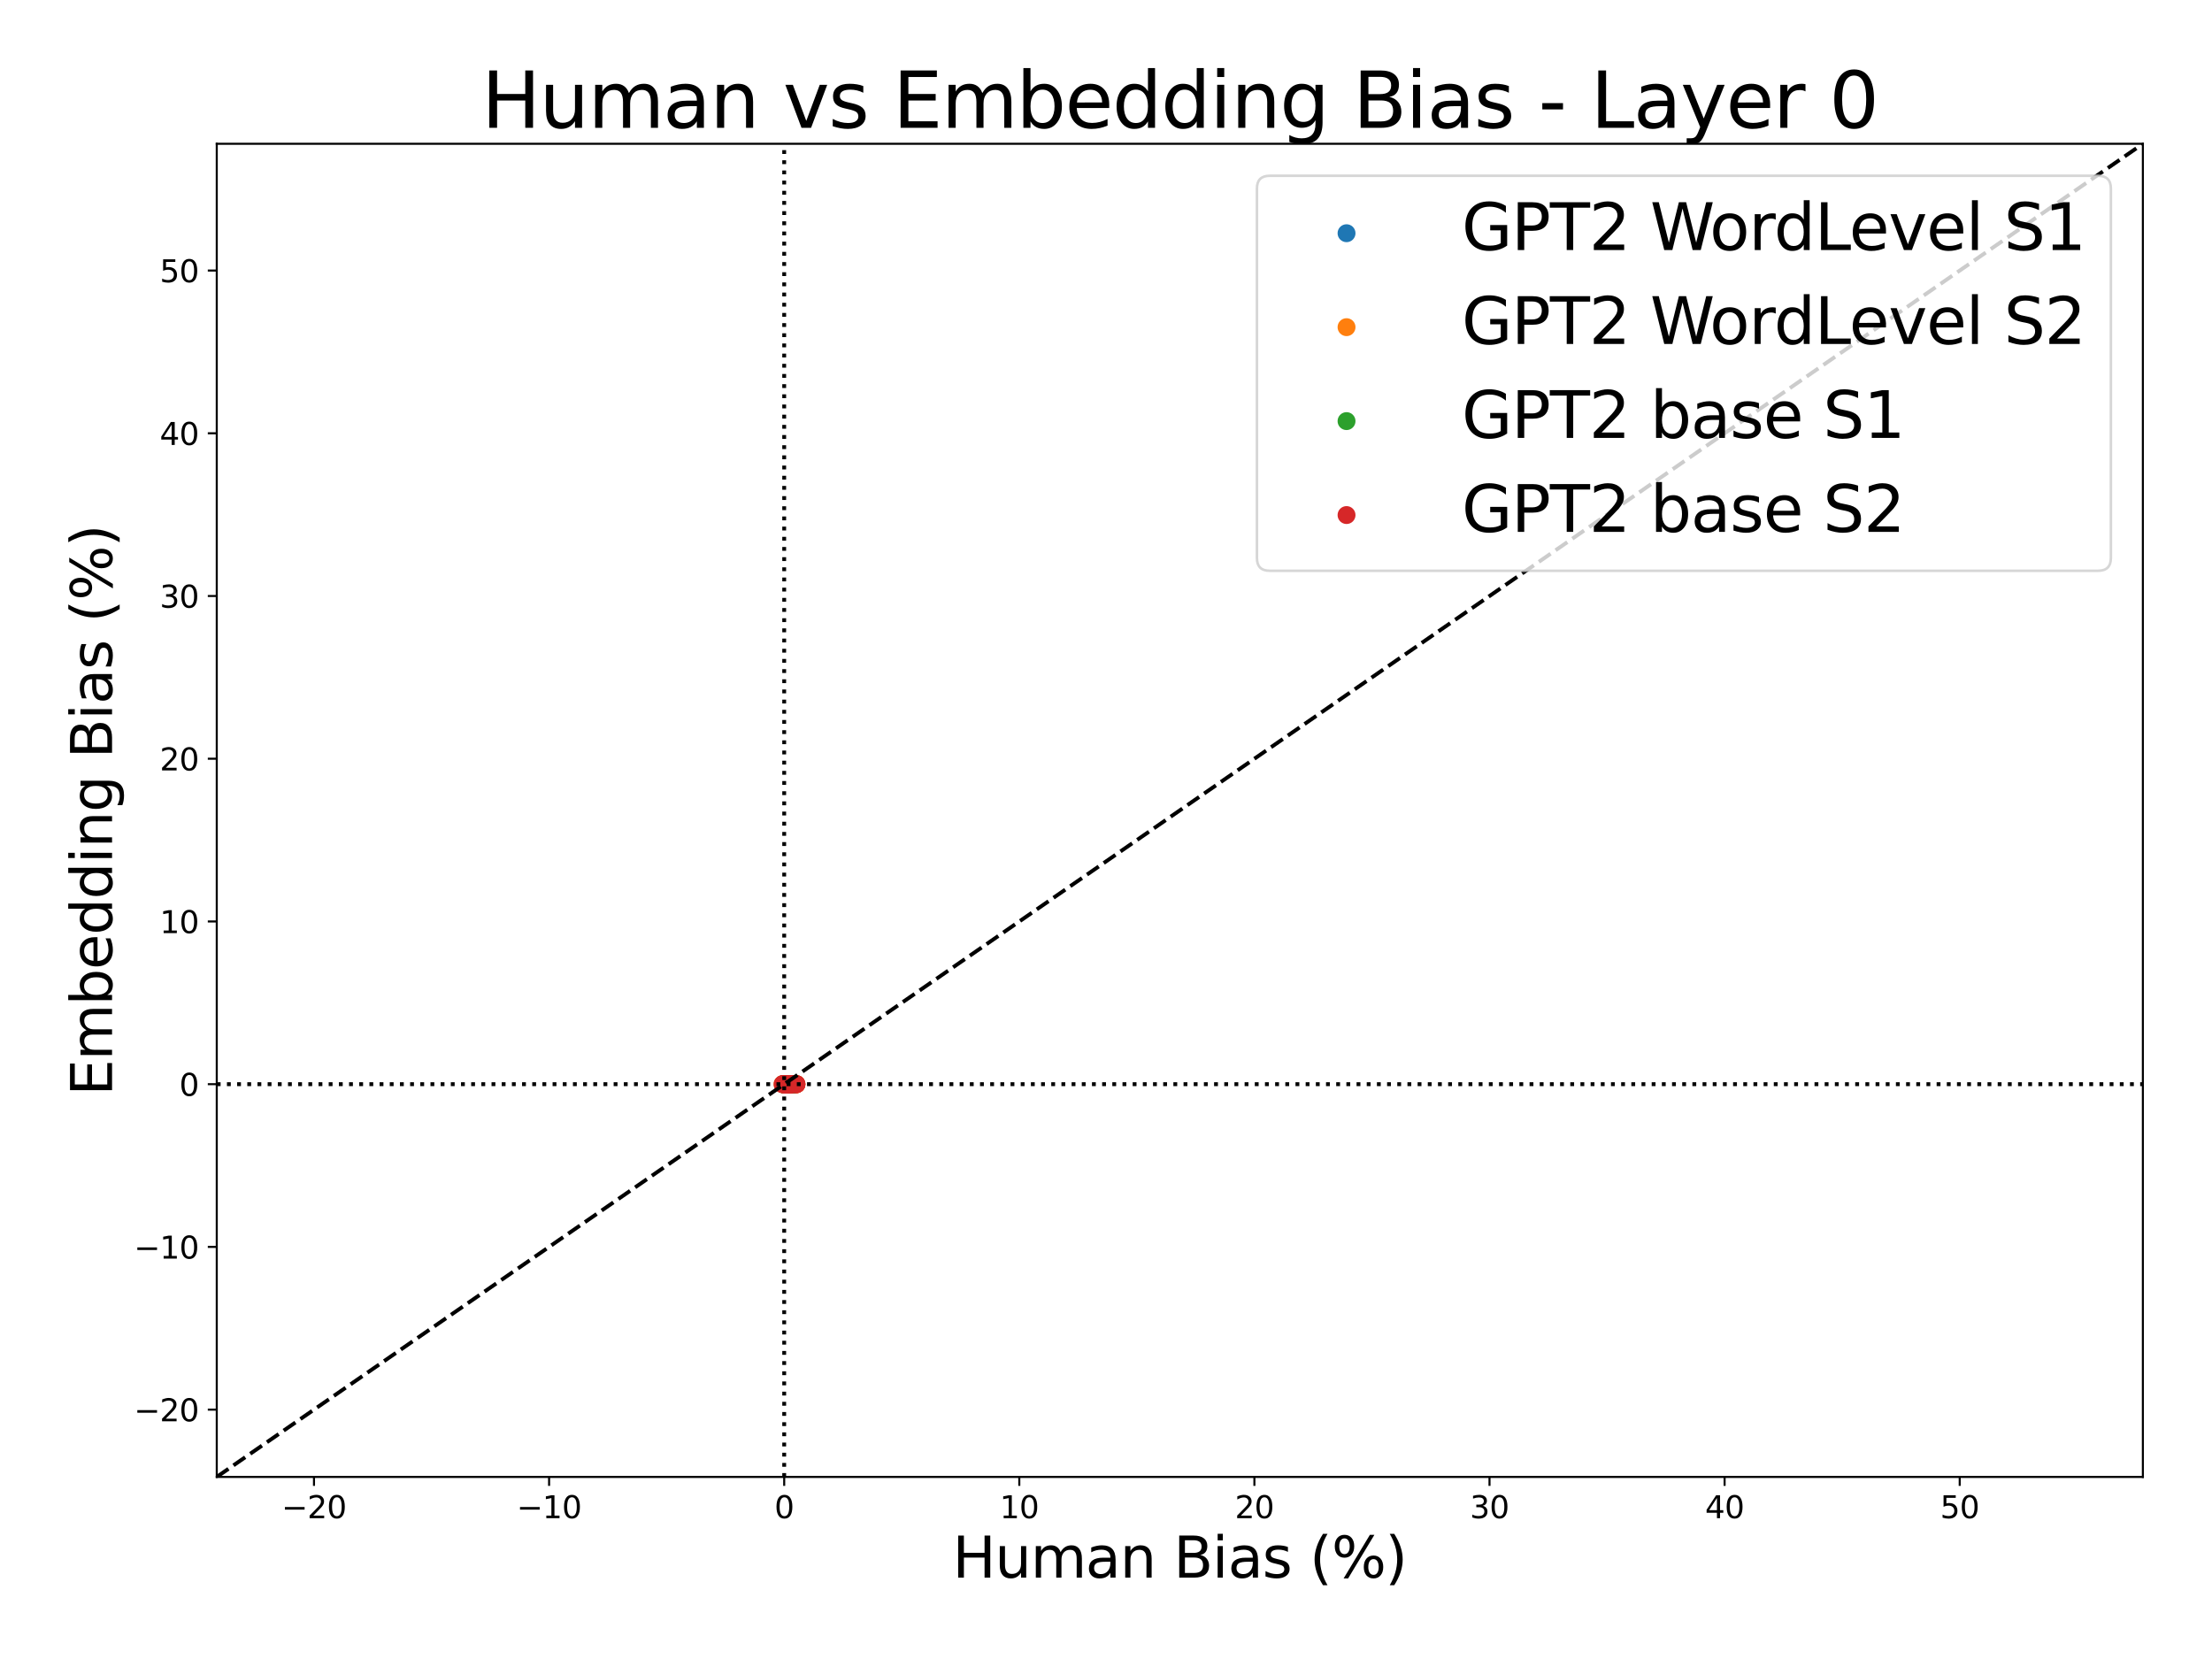 <?xml version="1.0" encoding="utf-8" standalone="no"?>
<!DOCTYPE svg PUBLIC "-//W3C//DTD SVG 1.1//EN"
  "http://www.w3.org/Graphics/SVG/1.1/DTD/svg11.dtd">
<svg xmlns:xlink="http://www.w3.org/1999/xlink" width="864pt" height="648pt" viewBox="0 0 864 648" xmlns="http://www.w3.org/2000/svg" version="1.1">
 <defs>
  <style type="text/css">*{stroke-linejoin: round; stroke-linecap: butt}</style>
 </defs>
 <g id="figure_1">
  <g id="patch_1">
   <path d="M 0 648 
L 864 648 
L 864 0 
L 0 0 
z
" style="fill: #ffffff"/>
  </g>
  <g id="axes_1">
   <g id="patch_2">
    <path d="M 84.665 576.88 
L 837 576.88 
L 837 56.16 
L 84.665 56.16 
z
" style="fill: #ffffff"/>
   </g>
   <g id="PathCollection_1">
    <defs>
     <path id="md49ab235a8" d="M 0 3 
C 0.796 3 1.559 2.684 2.121 2.121 
C 2.684 1.559 3 0.796 3 0 
C 3 -0.796 2.684 -1.559 2.121 -2.121 
C 1.559 -2.684 0.796 -3 0 -3 
C -0.796 -3 -1.559 -2.684 -2.121 -2.121 
C -2.684 -1.559 -3 -0.796 -3 0 
C -3 0.796 -2.684 1.559 -2.121 2.121 
C -1.559 2.684 -0.796 3 0 3 
z
" style="stroke: #1f77b4"/>
    </defs>
    <g clip-path="url(#pbc5148c6f6)">
     <use xlink:href="#md49ab235a8" x="307.48" y="423.475" style="fill: #1f77b4; stroke: #1f77b4"/>
     <use xlink:href="#md49ab235a8" x="309.684" y="423.475" style="fill: #1f77b4; stroke: #1f77b4"/>
     <use xlink:href="#md49ab235a8" x="309.283" y="423.475" style="fill: #1f77b4; stroke: #1f77b4"/>
     <use xlink:href="#md49ab235a8" x="307.411" y="423.475" style="fill: #1f77b4; stroke: #1f77b4"/>
     <use xlink:href="#md49ab235a8" x="306.141" y="423.475" style="fill: #1f77b4; stroke: #1f77b4"/>
     <use xlink:href="#md49ab235a8" x="308.473" y="423.475" style="fill: #1f77b4; stroke: #1f77b4"/>
     <use xlink:href="#md49ab235a8" x="307.961" y="423.475" style="fill: #1f77b4; stroke: #1f77b4"/>
     <use xlink:href="#md49ab235a8" x="307.302" y="423.475" style="fill: #1f77b4; stroke: #1f77b4"/>
     <use xlink:href="#md49ab235a8" x="309.066" y="423.475" style="fill: #1f77b4; stroke: #1f77b4"/>
     <use xlink:href="#md49ab235a8" x="307.726" y="423.475" style="fill: #1f77b4; stroke: #1f77b4"/>
     <use xlink:href="#md49ab235a8" x="307.705" y="423.475" style="fill: #1f77b4; stroke: #1f77b4"/>
     <use xlink:href="#md49ab235a8" x="307.634" y="423.475" style="fill: #1f77b4; stroke: #1f77b4"/>
     <use xlink:href="#md49ab235a8" x="310.245" y="423.475" style="fill: #1f77b4; stroke: #1f77b4"/>
     <use xlink:href="#md49ab235a8" x="306.137" y="423.475" style="fill: #1f77b4; stroke: #1f77b4"/>
     <use xlink:href="#md49ab235a8" x="310.083" y="423.475" style="fill: #1f77b4; stroke: #1f77b4"/>
     <use xlink:href="#md49ab235a8" x="307.288" y="423.475" style="fill: #1f77b4; stroke: #1f77b4"/>
     <use xlink:href="#md49ab235a8" x="308.207" y="423.475" style="fill: #1f77b4; stroke: #1f77b4"/>
     <use xlink:href="#md49ab235a8" x="307.297" y="423.475" style="fill: #1f77b4; stroke: #1f77b4"/>
     <use xlink:href="#md49ab235a8" x="306.468" y="423.475" style="fill: #1f77b4; stroke: #1f77b4"/>
     <use xlink:href="#md49ab235a8" x="308.642" y="423.475" style="fill: #1f77b4; stroke: #1f77b4"/>
     <use xlink:href="#md49ab235a8" x="307.798" y="423.475" style="fill: #1f77b4; stroke: #1f77b4"/>
     <use xlink:href="#md49ab235a8" x="307.352" y="423.475" style="fill: #1f77b4; stroke: #1f77b4"/>
     <use xlink:href="#md49ab235a8" x="307.444" y="423.475" style="fill: #1f77b4; stroke: #1f77b4"/>
     <use xlink:href="#md49ab235a8" x="309.037" y="423.475" style="fill: #1f77b4; stroke: #1f77b4"/>
     <use xlink:href="#md49ab235a8" x="307.496" y="423.475" style="fill: #1f77b4; stroke: #1f77b4"/>
     <use xlink:href="#md49ab235a8" x="307.024" y="423.475" style="fill: #1f77b4; stroke: #1f77b4"/>
     <use xlink:href="#md49ab235a8" x="305.944" y="423.475" style="fill: #1f77b4; stroke: #1f77b4"/>
     <use xlink:href="#md49ab235a8" x="307.623" y="423.475" style="fill: #1f77b4; stroke: #1f77b4"/>
     <use xlink:href="#md49ab235a8" x="308.99" y="423.475" style="fill: #1f77b4; stroke: #1f77b4"/>
     <use xlink:href="#md49ab235a8" x="307.584" y="423.475" style="fill: #1f77b4; stroke: #1f77b4"/>
     <use xlink:href="#md49ab235a8" x="308.71" y="423.475" style="fill: #1f77b4; stroke: #1f77b4"/>
     <use xlink:href="#md49ab235a8" x="308.299" y="423.475" style="fill: #1f77b4; stroke: #1f77b4"/>
     <use xlink:href="#md49ab235a8" x="309.191" y="423.475" style="fill: #1f77b4; stroke: #1f77b4"/>
     <use xlink:href="#md49ab235a8" x="307.716" y="423.475" style="fill: #1f77b4; stroke: #1f77b4"/>
     <use xlink:href="#md49ab235a8" x="308.067" y="423.475" style="fill: #1f77b4; stroke: #1f77b4"/>
     <use xlink:href="#md49ab235a8" x="308.086" y="423.475" style="fill: #1f77b4; stroke: #1f77b4"/>
     <use xlink:href="#md49ab235a8" x="307.019" y="423.475" style="fill: #1f77b4; stroke: #1f77b4"/>
     <use xlink:href="#md49ab235a8" x="306.221" y="423.475" style="fill: #1f77b4; stroke: #1f77b4"/>
     <use xlink:href="#md49ab235a8" x="306.882" y="423.475" style="fill: #1f77b4; stroke: #1f77b4"/>
     <use xlink:href="#md49ab235a8" x="308.538" y="423.475" style="fill: #1f77b4; stroke: #1f77b4"/>
     <use xlink:href="#md49ab235a8" x="309.707" y="423.475" style="fill: #1f77b4; stroke: #1f77b4"/>
     <use xlink:href="#md49ab235a8" x="308.143" y="423.475" style="fill: #1f77b4; stroke: #1f77b4"/>
     <use xlink:href="#md49ab235a8" x="308.478" y="423.475" style="fill: #1f77b4; stroke: #1f77b4"/>
     <use xlink:href="#md49ab235a8" x="307.288" y="423.475" style="fill: #1f77b4; stroke: #1f77b4"/>
     <use xlink:href="#md49ab235a8" x="307.056" y="423.475" style="fill: #1f77b4; stroke: #1f77b4"/>
     <use xlink:href="#md49ab235a8" x="306.386" y="423.475" style="fill: #1f77b4; stroke: #1f77b4"/>
     <use xlink:href="#md49ab235a8" x="309.573" y="423.475" style="fill: #1f77b4; stroke: #1f77b4"/>
    </g>
   </g>
   <g id="PathCollection_2">
    <defs>
     <path id="m68b0f74272" d="M 0 3 
C 0.796 3 1.559 2.684 2.121 2.121 
C 2.684 1.559 3 0.796 3 0 
C 3 -0.796 2.684 -1.559 2.121 -2.121 
C 1.559 -2.684 0.796 -3 0 -3 
C -0.796 -3 -1.559 -2.684 -2.121 -2.121 
C -2.684 -1.559 -3 -0.796 -3 0 
C -3 0.796 -2.684 1.559 -2.121 2.121 
C -1.559 2.684 -0.796 3 0 3 
z
" style="stroke: #ff7f0e"/>
    </defs>
    <g clip-path="url(#pbc5148c6f6)">
     <use xlink:href="#m68b0f74272" x="308.928" y="423.475" style="fill: #ff7f0e; stroke: #ff7f0e"/>
     <use xlink:href="#m68b0f74272" x="307.251" y="423.475" style="fill: #ff7f0e; stroke: #ff7f0e"/>
     <use xlink:href="#m68b0f74272" x="306.288" y="423.475" style="fill: #ff7f0e; stroke: #ff7f0e"/>
     <use xlink:href="#m68b0f74272" x="306.452" y="423.475" style="fill: #ff7f0e; stroke: #ff7f0e"/>
     <use xlink:href="#m68b0f74272" x="308.685" y="423.475" style="fill: #ff7f0e; stroke: #ff7f0e"/>
     <use xlink:href="#m68b0f74272" x="307.041" y="423.475" style="fill: #ff7f0e; stroke: #ff7f0e"/>
     <use xlink:href="#m68b0f74272" x="306.387" y="423.475" style="fill: #ff7f0e; stroke: #ff7f0e"/>
     <use xlink:href="#m68b0f74272" x="311.095" y="423.475" style="fill: #ff7f0e; stroke: #ff7f0e"/>
     <use xlink:href="#m68b0f74272" x="306.996" y="423.475" style="fill: #ff7f0e; stroke: #ff7f0e"/>
     <use xlink:href="#m68b0f74272" x="308.374" y="423.475" style="fill: #ff7f0e; stroke: #ff7f0e"/>
     <use xlink:href="#m68b0f74272" x="308.767" y="423.475" style="fill: #ff7f0e; stroke: #ff7f0e"/>
     <use xlink:href="#m68b0f74272" x="308.975" y="423.475" style="fill: #ff7f0e; stroke: #ff7f0e"/>
     <use xlink:href="#m68b0f74272" x="307.983" y="423.475" style="fill: #ff7f0e; stroke: #ff7f0e"/>
     <use xlink:href="#m68b0f74272" x="308.436" y="423.475" style="fill: #ff7f0e; stroke: #ff7f0e"/>
     <use xlink:href="#m68b0f74272" x="307.568" y="423.475" style="fill: #ff7f0e; stroke: #ff7f0e"/>
     <use xlink:href="#m68b0f74272" x="309.413" y="423.475" style="fill: #ff7f0e; stroke: #ff7f0e"/>
     <use xlink:href="#m68b0f74272" x="308.606" y="423.475" style="fill: #ff7f0e; stroke: #ff7f0e"/>
     <use xlink:href="#m68b0f74272" x="308.748" y="423.475" style="fill: #ff7f0e; stroke: #ff7f0e"/>
     <use xlink:href="#m68b0f74272" x="307.306" y="423.475" style="fill: #ff7f0e; stroke: #ff7f0e"/>
     <use xlink:href="#m68b0f74272" x="308.062" y="423.475" style="fill: #ff7f0e; stroke: #ff7f0e"/>
     <use xlink:href="#m68b0f74272" x="308.209" y="423.475" style="fill: #ff7f0e; stroke: #ff7f0e"/>
     <use xlink:href="#m68b0f74272" x="309.212" y="423.475" style="fill: #ff7f0e; stroke: #ff7f0e"/>
     <use xlink:href="#m68b0f74272" x="307.736" y="423.475" style="fill: #ff7f0e; stroke: #ff7f0e"/>
     <use xlink:href="#m68b0f74272" x="311.049" y="423.475" style="fill: #ff7f0e; stroke: #ff7f0e"/>
     <use xlink:href="#m68b0f74272" x="305.674" y="423.475" style="fill: #ff7f0e; stroke: #ff7f0e"/>
     <use xlink:href="#m68b0f74272" x="306.963" y="423.475" style="fill: #ff7f0e; stroke: #ff7f0e"/>
     <use xlink:href="#m68b0f74272" x="307.488" y="423.475" style="fill: #ff7f0e; stroke: #ff7f0e"/>
     <use xlink:href="#m68b0f74272" x="307.475" y="423.475" style="fill: #ff7f0e; stroke: #ff7f0e"/>
     <use xlink:href="#m68b0f74272" x="306.821" y="423.475" style="fill: #ff7f0e; stroke: #ff7f0e"/>
     <use xlink:href="#m68b0f74272" x="307.616" y="423.475" style="fill: #ff7f0e; stroke: #ff7f0e"/>
     <use xlink:href="#m68b0f74272" x="307.078" y="423.475" style="fill: #ff7f0e; stroke: #ff7f0e"/>
     <use xlink:href="#m68b0f74272" x="305.896" y="423.475" style="fill: #ff7f0e; stroke: #ff7f0e"/>
     <use xlink:href="#m68b0f74272" x="306" y="423.475" style="fill: #ff7f0e; stroke: #ff7f0e"/>
     <use xlink:href="#m68b0f74272" x="307.024" y="423.475" style="fill: #ff7f0e; stroke: #ff7f0e"/>
     <use xlink:href="#m68b0f74272" x="308.022" y="423.475" style="fill: #ff7f0e; stroke: #ff7f0e"/>
     <use xlink:href="#m68b0f74272" x="308.465" y="423.475" style="fill: #ff7f0e; stroke: #ff7f0e"/>
     <use xlink:href="#m68b0f74272" x="308.242" y="423.475" style="fill: #ff7f0e; stroke: #ff7f0e"/>
     <use xlink:href="#m68b0f74272" x="311.041" y="423.475" style="fill: #ff7f0e; stroke: #ff7f0e"/>
     <use xlink:href="#m68b0f74272" x="309.111" y="423.475" style="fill: #ff7f0e; stroke: #ff7f0e"/>
     <use xlink:href="#m68b0f74272" x="307.845" y="423.475" style="fill: #ff7f0e; stroke: #ff7f0e"/>
     <use xlink:href="#m68b0f74272" x="306.849" y="423.475" style="fill: #ff7f0e; stroke: #ff7f0e"/>
     <use xlink:href="#m68b0f74272" x="308.171" y="423.475" style="fill: #ff7f0e; stroke: #ff7f0e"/>
     <use xlink:href="#m68b0f74272" x="309.439" y="423.475" style="fill: #ff7f0e; stroke: #ff7f0e"/>
     <use xlink:href="#m68b0f74272" x="306.337" y="423.475" style="fill: #ff7f0e; stroke: #ff7f0e"/>
     <use xlink:href="#m68b0f74272" x="307.242" y="423.475" style="fill: #ff7f0e; stroke: #ff7f0e"/>
     <use xlink:href="#m68b0f74272" x="310.048" y="423.475" style="fill: #ff7f0e; stroke: #ff7f0e"/>
     <use xlink:href="#m68b0f74272" x="307.157" y="423.475" style="fill: #ff7f0e; stroke: #ff7f0e"/>
    </g>
   </g>
   <g id="PathCollection_3">
    <defs>
     <path id="m881d45f72c" d="M 0 3 
C 0.796 3 1.559 2.684 2.121 2.121 
C 2.684 1.559 3 0.796 3 0 
C 3 -0.796 2.684 -1.559 2.121 -2.121 
C 1.559 -2.684 0.796 -3 0 -3 
C -0.796 -3 -1.559 -2.684 -2.121 -2.121 
C -2.684 -1.559 -3 -0.796 -3 0 
C -3 0.796 -2.684 1.559 -2.121 2.121 
C -1.559 2.684 -0.796 3 0 3 
z
" style="stroke: #2ca02c"/>
    </defs>
    <g clip-path="url(#pbc5148c6f6)">
     <use xlink:href="#m881d45f72c" x="307.48" y="423.475" style="fill: #2ca02c; stroke: #2ca02c"/>
     <use xlink:href="#m881d45f72c" x="309.684" y="423.475" style="fill: #2ca02c; stroke: #2ca02c"/>
     <use xlink:href="#m881d45f72c" x="309.283" y="423.475" style="fill: #2ca02c; stroke: #2ca02c"/>
     <use xlink:href="#m881d45f72c" x="307.411" y="423.475" style="fill: #2ca02c; stroke: #2ca02c"/>
     <use xlink:href="#m881d45f72c" x="306.141" y="423.475" style="fill: #2ca02c; stroke: #2ca02c"/>
     <use xlink:href="#m881d45f72c" x="308.473" y="423.475" style="fill: #2ca02c; stroke: #2ca02c"/>
     <use xlink:href="#m881d45f72c" x="307.961" y="423.475" style="fill: #2ca02c; stroke: #2ca02c"/>
     <use xlink:href="#m881d45f72c" x="307.302" y="423.475" style="fill: #2ca02c; stroke: #2ca02c"/>
     <use xlink:href="#m881d45f72c" x="309.066" y="423.475" style="fill: #2ca02c; stroke: #2ca02c"/>
     <use xlink:href="#m881d45f72c" x="307.726" y="423.475" style="fill: #2ca02c; stroke: #2ca02c"/>
     <use xlink:href="#m881d45f72c" x="307.705" y="423.475" style="fill: #2ca02c; stroke: #2ca02c"/>
     <use xlink:href="#m881d45f72c" x="307.634" y="423.475" style="fill: #2ca02c; stroke: #2ca02c"/>
     <use xlink:href="#m881d45f72c" x="310.245" y="423.475" style="fill: #2ca02c; stroke: #2ca02c"/>
     <use xlink:href="#m881d45f72c" x="306.137" y="423.475" style="fill: #2ca02c; stroke: #2ca02c"/>
     <use xlink:href="#m881d45f72c" x="310.083" y="423.475" style="fill: #2ca02c; stroke: #2ca02c"/>
     <use xlink:href="#m881d45f72c" x="307.288" y="423.475" style="fill: #2ca02c; stroke: #2ca02c"/>
     <use xlink:href="#m881d45f72c" x="308.207" y="423.475" style="fill: #2ca02c; stroke: #2ca02c"/>
     <use xlink:href="#m881d45f72c" x="307.297" y="423.475" style="fill: #2ca02c; stroke: #2ca02c"/>
     <use xlink:href="#m881d45f72c" x="306.468" y="423.475" style="fill: #2ca02c; stroke: #2ca02c"/>
     <use xlink:href="#m881d45f72c" x="308.642" y="423.475" style="fill: #2ca02c; stroke: #2ca02c"/>
     <use xlink:href="#m881d45f72c" x="307.798" y="423.475" style="fill: #2ca02c; stroke: #2ca02c"/>
     <use xlink:href="#m881d45f72c" x="307.352" y="423.475" style="fill: #2ca02c; stroke: #2ca02c"/>
     <use xlink:href="#m881d45f72c" x="307.444" y="423.475" style="fill: #2ca02c; stroke: #2ca02c"/>
     <use xlink:href="#m881d45f72c" x="309.037" y="423.475" style="fill: #2ca02c; stroke: #2ca02c"/>
     <use xlink:href="#m881d45f72c" x="307.496" y="423.475" style="fill: #2ca02c; stroke: #2ca02c"/>
     <use xlink:href="#m881d45f72c" x="307.024" y="423.475" style="fill: #2ca02c; stroke: #2ca02c"/>
     <use xlink:href="#m881d45f72c" x="305.944" y="423.475" style="fill: #2ca02c; stroke: #2ca02c"/>
     <use xlink:href="#m881d45f72c" x="307.623" y="423.475" style="fill: #2ca02c; stroke: #2ca02c"/>
     <use xlink:href="#m881d45f72c" x="308.99" y="423.475" style="fill: #2ca02c; stroke: #2ca02c"/>
     <use xlink:href="#m881d45f72c" x="307.584" y="423.475" style="fill: #2ca02c; stroke: #2ca02c"/>
     <use xlink:href="#m881d45f72c" x="308.71" y="423.475" style="fill: #2ca02c; stroke: #2ca02c"/>
     <use xlink:href="#m881d45f72c" x="308.299" y="423.475" style="fill: #2ca02c; stroke: #2ca02c"/>
     <use xlink:href="#m881d45f72c" x="309.191" y="423.475" style="fill: #2ca02c; stroke: #2ca02c"/>
     <use xlink:href="#m881d45f72c" x="307.716" y="423.475" style="fill: #2ca02c; stroke: #2ca02c"/>
     <use xlink:href="#m881d45f72c" x="308.067" y="423.475" style="fill: #2ca02c; stroke: #2ca02c"/>
     <use xlink:href="#m881d45f72c" x="308.086" y="423.475" style="fill: #2ca02c; stroke: #2ca02c"/>
     <use xlink:href="#m881d45f72c" x="307.019" y="423.475" style="fill: #2ca02c; stroke: #2ca02c"/>
     <use xlink:href="#m881d45f72c" x="306.221" y="423.475" style="fill: #2ca02c; stroke: #2ca02c"/>
     <use xlink:href="#m881d45f72c" x="306.882" y="423.475" style="fill: #2ca02c; stroke: #2ca02c"/>
     <use xlink:href="#m881d45f72c" x="308.538" y="423.475" style="fill: #2ca02c; stroke: #2ca02c"/>
     <use xlink:href="#m881d45f72c" x="309.707" y="423.475" style="fill: #2ca02c; stroke: #2ca02c"/>
     <use xlink:href="#m881d45f72c" x="308.143" y="423.475" style="fill: #2ca02c; stroke: #2ca02c"/>
     <use xlink:href="#m881d45f72c" x="308.478" y="423.475" style="fill: #2ca02c; stroke: #2ca02c"/>
     <use xlink:href="#m881d45f72c" x="307.288" y="423.475" style="fill: #2ca02c; stroke: #2ca02c"/>
     <use xlink:href="#m881d45f72c" x="307.056" y="423.475" style="fill: #2ca02c; stroke: #2ca02c"/>
     <use xlink:href="#m881d45f72c" x="306.386" y="423.475" style="fill: #2ca02c; stroke: #2ca02c"/>
     <use xlink:href="#m881d45f72c" x="309.573" y="423.475" style="fill: #2ca02c; stroke: #2ca02c"/>
    </g>
   </g>
   <g id="PathCollection_4">
    <defs>
     <path id="m46a2dd67d5" d="M 0 3 
C 0.796 3 1.559 2.684 2.121 2.121 
C 2.684 1.559 3 0.796 3 0 
C 3 -0.796 2.684 -1.559 2.121 -2.121 
C 1.559 -2.684 0.796 -3 0 -3 
C -0.796 -3 -1.559 -2.684 -2.121 -2.121 
C -2.684 -1.559 -3 -0.796 -3 0 
C -3 0.796 -2.684 1.559 -2.121 2.121 
C -1.559 2.684 -0.796 3 0 3 
z
" style="stroke: #d62728"/>
    </defs>
    <g clip-path="url(#pbc5148c6f6)">
     <use xlink:href="#m46a2dd67d5" x="308.928" y="423.475" style="fill: #d62728; stroke: #d62728"/>
     <use xlink:href="#m46a2dd67d5" x="307.251" y="423.475" style="fill: #d62728; stroke: #d62728"/>
     <use xlink:href="#m46a2dd67d5" x="306.288" y="423.475" style="fill: #d62728; stroke: #d62728"/>
     <use xlink:href="#m46a2dd67d5" x="306.452" y="423.475" style="fill: #d62728; stroke: #d62728"/>
     <use xlink:href="#m46a2dd67d5" x="308.685" y="423.475" style="fill: #d62728; stroke: #d62728"/>
     <use xlink:href="#m46a2dd67d5" x="307.041" y="423.475" style="fill: #d62728; stroke: #d62728"/>
     <use xlink:href="#m46a2dd67d5" x="306.387" y="423.475" style="fill: #d62728; stroke: #d62728"/>
     <use xlink:href="#m46a2dd67d5" x="311.095" y="423.475" style="fill: #d62728; stroke: #d62728"/>
     <use xlink:href="#m46a2dd67d5" x="306.996" y="423.475" style="fill: #d62728; stroke: #d62728"/>
     <use xlink:href="#m46a2dd67d5" x="308.374" y="423.475" style="fill: #d62728; stroke: #d62728"/>
     <use xlink:href="#m46a2dd67d5" x="308.767" y="423.475" style="fill: #d62728; stroke: #d62728"/>
     <use xlink:href="#m46a2dd67d5" x="308.975" y="423.475" style="fill: #d62728; stroke: #d62728"/>
     <use xlink:href="#m46a2dd67d5" x="307.983" y="423.475" style="fill: #d62728; stroke: #d62728"/>
     <use xlink:href="#m46a2dd67d5" x="308.436" y="423.475" style="fill: #d62728; stroke: #d62728"/>
     <use xlink:href="#m46a2dd67d5" x="307.568" y="423.475" style="fill: #d62728; stroke: #d62728"/>
     <use xlink:href="#m46a2dd67d5" x="309.413" y="423.475" style="fill: #d62728; stroke: #d62728"/>
     <use xlink:href="#m46a2dd67d5" x="308.606" y="423.475" style="fill: #d62728; stroke: #d62728"/>
     <use xlink:href="#m46a2dd67d5" x="308.748" y="423.475" style="fill: #d62728; stroke: #d62728"/>
     <use xlink:href="#m46a2dd67d5" x="307.306" y="423.475" style="fill: #d62728; stroke: #d62728"/>
     <use xlink:href="#m46a2dd67d5" x="308.062" y="423.475" style="fill: #d62728; stroke: #d62728"/>
     <use xlink:href="#m46a2dd67d5" x="308.209" y="423.475" style="fill: #d62728; stroke: #d62728"/>
     <use xlink:href="#m46a2dd67d5" x="309.212" y="423.475" style="fill: #d62728; stroke: #d62728"/>
     <use xlink:href="#m46a2dd67d5" x="307.736" y="423.475" style="fill: #d62728; stroke: #d62728"/>
     <use xlink:href="#m46a2dd67d5" x="311.049" y="423.475" style="fill: #d62728; stroke: #d62728"/>
     <use xlink:href="#m46a2dd67d5" x="305.674" y="423.475" style="fill: #d62728; stroke: #d62728"/>
     <use xlink:href="#m46a2dd67d5" x="306.963" y="423.475" style="fill: #d62728; stroke: #d62728"/>
     <use xlink:href="#m46a2dd67d5" x="307.488" y="423.475" style="fill: #d62728; stroke: #d62728"/>
     <use xlink:href="#m46a2dd67d5" x="307.475" y="423.475" style="fill: #d62728; stroke: #d62728"/>
     <use xlink:href="#m46a2dd67d5" x="306.821" y="423.475" style="fill: #d62728; stroke: #d62728"/>
     <use xlink:href="#m46a2dd67d5" x="307.616" y="423.475" style="fill: #d62728; stroke: #d62728"/>
     <use xlink:href="#m46a2dd67d5" x="307.078" y="423.475" style="fill: #d62728; stroke: #d62728"/>
     <use xlink:href="#m46a2dd67d5" x="305.896" y="423.475" style="fill: #d62728; stroke: #d62728"/>
     <use xlink:href="#m46a2dd67d5" x="306" y="423.475" style="fill: #d62728; stroke: #d62728"/>
     <use xlink:href="#m46a2dd67d5" x="307.024" y="423.475" style="fill: #d62728; stroke: #d62728"/>
     <use xlink:href="#m46a2dd67d5" x="308.022" y="423.475" style="fill: #d62728; stroke: #d62728"/>
     <use xlink:href="#m46a2dd67d5" x="308.465" y="423.475" style="fill: #d62728; stroke: #d62728"/>
     <use xlink:href="#m46a2dd67d5" x="308.242" y="423.475" style="fill: #d62728; stroke: #d62728"/>
     <use xlink:href="#m46a2dd67d5" x="311.041" y="423.475" style="fill: #d62728; stroke: #d62728"/>
     <use xlink:href="#m46a2dd67d5" x="309.111" y="423.475" style="fill: #d62728; stroke: #d62728"/>
     <use xlink:href="#m46a2dd67d5" x="307.845" y="423.475" style="fill: #d62728; stroke: #d62728"/>
     <use xlink:href="#m46a2dd67d5" x="306.849" y="423.475" style="fill: #d62728; stroke: #d62728"/>
     <use xlink:href="#m46a2dd67d5" x="308.171" y="423.475" style="fill: #d62728; stroke: #d62728"/>
     <use xlink:href="#m46a2dd67d5" x="309.439" y="423.475" style="fill: #d62728; stroke: #d62728"/>
     <use xlink:href="#m46a2dd67d5" x="306.337" y="423.475" style="fill: #d62728; stroke: #d62728"/>
     <use xlink:href="#m46a2dd67d5" x="307.242" y="423.475" style="fill: #d62728; stroke: #d62728"/>
     <use xlink:href="#m46a2dd67d5" x="310.048" y="423.475" style="fill: #d62728; stroke: #d62728"/>
     <use xlink:href="#m46a2dd67d5" x="307.157" y="423.475" style="fill: #d62728; stroke: #d62728"/>
    </g>
   </g>
   <g id="matplotlib.axis_1">
    <g id="xtick_1">
     <g id="line2d_1">
      <defs>
       <path id="m586961d941" d="M 0 0 
L 0 3.5 
" style="stroke: #000000; stroke-width: 0.8"/>
      </defs>
      <g>
       <use xlink:href="#m586961d941" x="122.644" y="576.88" style="stroke: #000000; stroke-width: 0.8"/>
      </g>
     </g>
     <g id="text_1">
      <!-- −20 -->
      <g transform="translate(109.981 592.998) scale(0.12 -0.12)">
       <defs>
        <path id="DejaVuSans-2212" d="M 678 2272 
L 4684 2272 
L 4684 1741 
L 678 1741 
L 678 2272 
z
" transform="scale(0.016)"/>
        <path id="DejaVuSans-32" d="M 1228 531 
L 3431 531 
L 3431 0 
L 469 0 
L 469 531 
Q 828 903 1448 1529 
Q 2069 2156 2228 2338 
Q 2531 2678 2651 2914 
Q 2772 3150 2772 3378 
Q 2772 3750 2511 3984 
Q 2250 4219 1831 4219 
Q 1534 4219 1204 4116 
Q 875 4013 500 3803 
L 500 4441 
Q 881 4594 1212 4672 
Q 1544 4750 1819 4750 
Q 2544 4750 2975 4387 
Q 3406 4025 3406 3419 
Q 3406 3131 3298 2873 
Q 3191 2616 2906 2266 
Q 2828 2175 2409 1742 
Q 1991 1309 1228 531 
z
" transform="scale(0.016)"/>
        <path id="DejaVuSans-30" d="M 2034 4250 
Q 1547 4250 1301 3770 
Q 1056 3291 1056 2328 
Q 1056 1369 1301 889 
Q 1547 409 2034 409 
Q 2525 409 2770 889 
Q 3016 1369 3016 2328 
Q 3016 3291 2770 3770 
Q 2525 4250 2034 4250 
z
M 2034 4750 
Q 2819 4750 3233 4129 
Q 3647 3509 3647 2328 
Q 3647 1150 3233 529 
Q 2819 -91 2034 -91 
Q 1250 -91 836 529 
Q 422 1150 422 2328 
Q 422 3509 836 4129 
Q 1250 4750 2034 4750 
z
" transform="scale(0.016)"/>
       </defs>
       <use xlink:href="#DejaVuSans-2212"/>
       <use xlink:href="#DejaVuSans-32" x="83.789"/>
       <use xlink:href="#DejaVuSans-30" x="147.412"/>
      </g>
     </g>
    </g>
    <g id="xtick_2">
     <g id="line2d_2">
      <g>
       <use xlink:href="#m586961d941" x="214.474" y="576.88" style="stroke: #000000; stroke-width: 0.8"/>
      </g>
     </g>
     <g id="text_2">
      <!-- −10 -->
      <g transform="translate(201.811 592.998) scale(0.12 -0.12)">
       <defs>
        <path id="DejaVuSans-31" d="M 794 531 
L 1825 531 
L 1825 4091 
L 703 3866 
L 703 4441 
L 1819 4666 
L 2450 4666 
L 2450 531 
L 3481 531 
L 3481 0 
L 794 0 
L 794 531 
z
" transform="scale(0.016)"/>
       </defs>
       <use xlink:href="#DejaVuSans-2212"/>
       <use xlink:href="#DejaVuSans-31" x="83.789"/>
       <use xlink:href="#DejaVuSans-30" x="147.412"/>
      </g>
     </g>
    </g>
    <g id="xtick_3">
     <g id="line2d_3">
      <g>
       <use xlink:href="#m586961d941" x="306.304" y="576.88" style="stroke: #000000; stroke-width: 0.8"/>
      </g>
     </g>
     <g id="text_3">
      <!-- 0 -->
      <g transform="translate(302.487 592.998) scale(0.12 -0.12)">
       <use xlink:href="#DejaVuSans-30"/>
      </g>
     </g>
    </g>
    <g id="xtick_4">
     <g id="line2d_4">
      <g>
       <use xlink:href="#m586961d941" x="398.134" y="576.88" style="stroke: #000000; stroke-width: 0.8"/>
      </g>
     </g>
     <g id="text_4">
      <!-- 10 -->
      <g transform="translate(390.499 592.998) scale(0.12 -0.12)">
       <use xlink:href="#DejaVuSans-31"/>
       <use xlink:href="#DejaVuSans-30" x="63.623"/>
      </g>
     </g>
    </g>
    <g id="xtick_5">
     <g id="line2d_5">
      <g>
       <use xlink:href="#m586961d941" x="489.964" y="576.88" style="stroke: #000000; stroke-width: 0.8"/>
      </g>
     </g>
     <g id="text_5">
      <!-- 20 -->
      <g transform="translate(482.329 592.998) scale(0.12 -0.12)">
       <use xlink:href="#DejaVuSans-32"/>
       <use xlink:href="#DejaVuSans-30" x="63.623"/>
      </g>
     </g>
    </g>
    <g id="xtick_6">
     <g id="line2d_6">
      <g>
       <use xlink:href="#m586961d941" x="581.794" y="576.88" style="stroke: #000000; stroke-width: 0.8"/>
      </g>
     </g>
     <g id="text_6">
      <!-- 30 -->
      <g transform="translate(574.159 592.998) scale(0.12 -0.12)">
       <defs>
        <path id="DejaVuSans-33" d="M 2597 2516 
Q 3050 2419 3304 2112 
Q 3559 1806 3559 1356 
Q 3559 666 3084 287 
Q 2609 -91 1734 -91 
Q 1441 -91 1130 -33 
Q 819 25 488 141 
L 488 750 
Q 750 597 1062 519 
Q 1375 441 1716 441 
Q 2309 441 2620 675 
Q 2931 909 2931 1356 
Q 2931 1769 2642 2001 
Q 2353 2234 1838 2234 
L 1294 2234 
L 1294 2753 
L 1863 2753 
Q 2328 2753 2575 2939 
Q 2822 3125 2822 3475 
Q 2822 3834 2567 4026 
Q 2313 4219 1838 4219 
Q 1578 4219 1281 4162 
Q 984 4106 628 3988 
L 628 4550 
Q 988 4650 1302 4700 
Q 1616 4750 1894 4750 
Q 2613 4750 3031 4423 
Q 3450 4097 3450 3541 
Q 3450 3153 3228 2886 
Q 3006 2619 2597 2516 
z
" transform="scale(0.016)"/>
       </defs>
       <use xlink:href="#DejaVuSans-33"/>
       <use xlink:href="#DejaVuSans-30" x="63.623"/>
      </g>
     </g>
    </g>
    <g id="xtick_7">
     <g id="line2d_7">
      <g>
       <use xlink:href="#m586961d941" x="673.625" y="576.88" style="stroke: #000000; stroke-width: 0.8"/>
      </g>
     </g>
     <g id="text_7">
      <!-- 40 -->
      <g transform="translate(665.99 592.998) scale(0.12 -0.12)">
       <defs>
        <path id="DejaVuSans-34" d="M 2419 4116 
L 825 1625 
L 2419 1625 
L 2419 4116 
z
M 2253 4666 
L 3047 4666 
L 3047 1625 
L 3713 1625 
L 3713 1100 
L 3047 1100 
L 3047 0 
L 2419 0 
L 2419 1100 
L 313 1100 
L 313 1709 
L 2253 4666 
z
" transform="scale(0.016)"/>
       </defs>
       <use xlink:href="#DejaVuSans-34"/>
       <use xlink:href="#DejaVuSans-30" x="63.623"/>
      </g>
     </g>
    </g>
    <g id="xtick_8">
     <g id="line2d_8">
      <g>
       <use xlink:href="#m586961d941" x="765.455" y="576.88" style="stroke: #000000; stroke-width: 0.8"/>
      </g>
     </g>
     <g id="text_8">
      <!-- 50 -->
      <g transform="translate(757.82 592.998) scale(0.12 -0.12)">
       <defs>
        <path id="DejaVuSans-35" d="M 691 4666 
L 3169 4666 
L 3169 4134 
L 1269 4134 
L 1269 2991 
Q 1406 3038 1543 3061 
Q 1681 3084 1819 3084 
Q 2600 3084 3056 2656 
Q 3513 2228 3513 1497 
Q 3513 744 3044 326 
Q 2575 -91 1722 -91 
Q 1428 -91 1123 -41 
Q 819 9 494 109 
L 494 744 
Q 775 591 1075 516 
Q 1375 441 1709 441 
Q 2250 441 2565 725 
Q 2881 1009 2881 1497 
Q 2881 1984 2565 2268 
Q 2250 2553 1709 2553 
Q 1456 2553 1204 2497 
Q 953 2441 691 2322 
L 691 4666 
z
" transform="scale(0.016)"/>
       </defs>
       <use xlink:href="#DejaVuSans-35"/>
       <use xlink:href="#DejaVuSans-30" x="63.623"/>
      </g>
     </g>
    </g>
    <g id="text_9">
     <!-- Human Bias (%) -->
     <g transform="translate(372.061 616.21) scale(0.22 -0.22)">
      <defs>
       <path id="DejaVuSans-48" d="M 628 4666 
L 1259 4666 
L 1259 2753 
L 3553 2753 
L 3553 4666 
L 4184 4666 
L 4184 0 
L 3553 0 
L 3553 2222 
L 1259 2222 
L 1259 0 
L 628 0 
L 628 4666 
z
" transform="scale(0.016)"/>
       <path id="DejaVuSans-75" d="M 544 1381 
L 544 3500 
L 1119 3500 
L 1119 1403 
Q 1119 906 1312 657 
Q 1506 409 1894 409 
Q 2359 409 2629 706 
Q 2900 1003 2900 1516 
L 2900 3500 
L 3475 3500 
L 3475 0 
L 2900 0 
L 2900 538 
Q 2691 219 2414 64 
Q 2138 -91 1772 -91 
Q 1169 -91 856 284 
Q 544 659 544 1381 
z
M 1991 3584 
L 1991 3584 
z
" transform="scale(0.016)"/>
       <path id="DejaVuSans-6d" d="M 3328 2828 
Q 3544 3216 3844 3400 
Q 4144 3584 4550 3584 
Q 5097 3584 5394 3201 
Q 5691 2819 5691 2113 
L 5691 0 
L 5113 0 
L 5113 2094 
Q 5113 2597 4934 2840 
Q 4756 3084 4391 3084 
Q 3944 3084 3684 2787 
Q 3425 2491 3425 1978 
L 3425 0 
L 2847 0 
L 2847 2094 
Q 2847 2600 2669 2842 
Q 2491 3084 2119 3084 
Q 1678 3084 1418 2786 
Q 1159 2488 1159 1978 
L 1159 0 
L 581 0 
L 581 3500 
L 1159 3500 
L 1159 2956 
Q 1356 3278 1631 3431 
Q 1906 3584 2284 3584 
Q 2666 3584 2933 3390 
Q 3200 3197 3328 2828 
z
" transform="scale(0.016)"/>
       <path id="DejaVuSans-61" d="M 2194 1759 
Q 1497 1759 1228 1600 
Q 959 1441 959 1056 
Q 959 750 1161 570 
Q 1363 391 1709 391 
Q 2188 391 2477 730 
Q 2766 1069 2766 1631 
L 2766 1759 
L 2194 1759 
z
M 3341 1997 
L 3341 0 
L 2766 0 
L 2766 531 
Q 2569 213 2275 61 
Q 1981 -91 1556 -91 
Q 1019 -91 701 211 
Q 384 513 384 1019 
Q 384 1609 779 1909 
Q 1175 2209 1959 2209 
L 2766 2209 
L 2766 2266 
Q 2766 2663 2505 2880 
Q 2244 3097 1772 3097 
Q 1472 3097 1187 3025 
Q 903 2953 641 2809 
L 641 3341 
Q 956 3463 1253 3523 
Q 1550 3584 1831 3584 
Q 2591 3584 2966 3190 
Q 3341 2797 3341 1997 
z
" transform="scale(0.016)"/>
       <path id="DejaVuSans-6e" d="M 3513 2113 
L 3513 0 
L 2938 0 
L 2938 2094 
Q 2938 2591 2744 2837 
Q 2550 3084 2163 3084 
Q 1697 3084 1428 2787 
Q 1159 2491 1159 1978 
L 1159 0 
L 581 0 
L 581 3500 
L 1159 3500 
L 1159 2956 
Q 1366 3272 1645 3428 
Q 1925 3584 2291 3584 
Q 2894 3584 3203 3211 
Q 3513 2838 3513 2113 
z
" transform="scale(0.016)"/>
       <path id="DejaVuSans-20" transform="scale(0.016)"/>
       <path id="DejaVuSans-42" d="M 1259 2228 
L 1259 519 
L 2272 519 
Q 2781 519 3026 730 
Q 3272 941 3272 1375 
Q 3272 1813 3026 2020 
Q 2781 2228 2272 2228 
L 1259 2228 
z
M 1259 4147 
L 1259 2741 
L 2194 2741 
Q 2656 2741 2882 2914 
Q 3109 3088 3109 3444 
Q 3109 3797 2882 3972 
Q 2656 4147 2194 4147 
L 1259 4147 
z
M 628 4666 
L 2241 4666 
Q 2963 4666 3353 4366 
Q 3744 4066 3744 3513 
Q 3744 3084 3544 2831 
Q 3344 2578 2956 2516 
Q 3422 2416 3680 2098 
Q 3938 1781 3938 1306 
Q 3938 681 3513 340 
Q 3088 0 2303 0 
L 628 0 
L 628 4666 
z
" transform="scale(0.016)"/>
       <path id="DejaVuSans-69" d="M 603 3500 
L 1178 3500 
L 1178 0 
L 603 0 
L 603 3500 
z
M 603 4863 
L 1178 4863 
L 1178 4134 
L 603 4134 
L 603 4863 
z
" transform="scale(0.016)"/>
       <path id="DejaVuSans-73" d="M 2834 3397 
L 2834 2853 
Q 2591 2978 2328 3040 
Q 2066 3103 1784 3103 
Q 1356 3103 1142 2972 
Q 928 2841 928 2578 
Q 928 2378 1081 2264 
Q 1234 2150 1697 2047 
L 1894 2003 
Q 2506 1872 2764 1633 
Q 3022 1394 3022 966 
Q 3022 478 2636 193 
Q 2250 -91 1575 -91 
Q 1294 -91 989 -36 
Q 684 19 347 128 
L 347 722 
Q 666 556 975 473 
Q 1284 391 1588 391 
Q 1994 391 2212 530 
Q 2431 669 2431 922 
Q 2431 1156 2273 1281 
Q 2116 1406 1581 1522 
L 1381 1569 
Q 847 1681 609 1914 
Q 372 2147 372 2553 
Q 372 3047 722 3315 
Q 1072 3584 1716 3584 
Q 2034 3584 2315 3537 
Q 2597 3491 2834 3397 
z
" transform="scale(0.016)"/>
       <path id="DejaVuSans-28" d="M 1984 4856 
Q 1566 4138 1362 3434 
Q 1159 2731 1159 2009 
Q 1159 1288 1364 580 
Q 1569 -128 1984 -844 
L 1484 -844 
Q 1016 -109 783 600 
Q 550 1309 550 2009 
Q 550 2706 781 3412 
Q 1013 4119 1484 4856 
L 1984 4856 
z
" transform="scale(0.016)"/>
       <path id="DejaVuSans-25" d="M 4653 2053 
Q 4381 2053 4226 1822 
Q 4072 1591 4072 1178 
Q 4072 772 4226 539 
Q 4381 306 4653 306 
Q 4919 306 5073 539 
Q 5228 772 5228 1178 
Q 5228 1588 5073 1820 
Q 4919 2053 4653 2053 
z
M 4653 2450 
Q 5147 2450 5437 2106 
Q 5728 1763 5728 1178 
Q 5728 594 5436 251 
Q 5144 -91 4653 -91 
Q 4153 -91 3862 251 
Q 3572 594 3572 1178 
Q 3572 1766 3864 2108 
Q 4156 2450 4653 2450 
z
M 1428 4353 
Q 1159 4353 1004 4120 
Q 850 3888 850 3481 
Q 850 3069 1003 2837 
Q 1156 2606 1428 2606 
Q 1700 2606 1854 2837 
Q 2009 3069 2009 3481 
Q 2009 3884 1853 4118 
Q 1697 4353 1428 4353 
z
M 4250 4750 
L 4750 4750 
L 1831 -91 
L 1331 -91 
L 4250 4750 
z
M 1428 4750 
Q 1922 4750 2215 4408 
Q 2509 4066 2509 3481 
Q 2509 2891 2217 2550 
Q 1925 2209 1428 2209 
Q 931 2209 642 2551 
Q 353 2894 353 3481 
Q 353 4063 643 4406 
Q 934 4750 1428 4750 
z
" transform="scale(0.016)"/>
       <path id="DejaVuSans-29" d="M 513 4856 
L 1013 4856 
Q 1481 4119 1714 3412 
Q 1947 2706 1947 2009 
Q 1947 1309 1714 600 
Q 1481 -109 1013 -844 
L 513 -844 
Q 928 -128 1133 580 
Q 1338 1288 1338 2009 
Q 1338 2731 1133 3434 
Q 928 4138 513 4856 
z
" transform="scale(0.016)"/>
      </defs>
      <use xlink:href="#DejaVuSans-48"/>
      <use xlink:href="#DejaVuSans-75" x="75.195"/>
      <use xlink:href="#DejaVuSans-6d" x="138.574"/>
      <use xlink:href="#DejaVuSans-61" x="235.986"/>
      <use xlink:href="#DejaVuSans-6e" x="297.266"/>
      <use xlink:href="#DejaVuSans-20" x="360.645"/>
      <use xlink:href="#DejaVuSans-42" x="392.432"/>
      <use xlink:href="#DejaVuSans-69" x="461.035"/>
      <use xlink:href="#DejaVuSans-61" x="488.818"/>
      <use xlink:href="#DejaVuSans-73" x="550.098"/>
      <use xlink:href="#DejaVuSans-20" x="602.197"/>
      <use xlink:href="#DejaVuSans-28" x="633.984"/>
      <use xlink:href="#DejaVuSans-25" x="672.998"/>
      <use xlink:href="#DejaVuSans-29" x="768.018"/>
     </g>
    </g>
   </g>
   <g id="matplotlib.axis_2">
    <g id="ytick_1">
     <g id="line2d_9">
      <defs>
       <path id="med25c3a1f6" d="M 0 0 
L -3.5 0 
" style="stroke: #000000; stroke-width: 0.8"/>
      </defs>
      <g>
       <use xlink:href="#med25c3a1f6" x="84.665" y="550.593" style="stroke: #000000; stroke-width: 0.8"/>
      </g>
     </g>
     <g id="text_10">
      <!-- −20 -->
      <g transform="translate(52.339 555.152) scale(0.12 -0.12)">
       <use xlink:href="#DejaVuSans-2212"/>
       <use xlink:href="#DejaVuSans-32" x="83.789"/>
       <use xlink:href="#DejaVuSans-30" x="147.412"/>
      </g>
     </g>
    </g>
    <g id="ytick_2">
     <g id="line2d_10">
      <g>
       <use xlink:href="#med25c3a1f6" x="84.665" y="487.034" style="stroke: #000000; stroke-width: 0.8"/>
      </g>
     </g>
     <g id="text_11">
      <!-- −10 -->
      <g transform="translate(52.339 491.593) scale(0.12 -0.12)">
       <use xlink:href="#DejaVuSans-2212"/>
       <use xlink:href="#DejaVuSans-31" x="83.789"/>
       <use xlink:href="#DejaVuSans-30" x="147.412"/>
      </g>
     </g>
    </g>
    <g id="ytick_3">
     <g id="line2d_11">
      <g>
       <use xlink:href="#med25c3a1f6" x="84.665" y="423.475" style="stroke: #000000; stroke-width: 0.8"/>
      </g>
     </g>
     <g id="text_12">
      <!-- 0 -->
      <g transform="translate(70.03 428.034) scale(0.12 -0.12)">
       <use xlink:href="#DejaVuSans-30"/>
      </g>
     </g>
    </g>
    <g id="ytick_4">
     <g id="line2d_12">
      <g>
       <use xlink:href="#med25c3a1f6" x="84.665" y="359.916" style="stroke: #000000; stroke-width: 0.8"/>
      </g>
     </g>
     <g id="text_13">
      <!-- 10 -->
      <g transform="translate(62.395 364.475) scale(0.12 -0.12)">
       <use xlink:href="#DejaVuSans-31"/>
       <use xlink:href="#DejaVuSans-30" x="63.623"/>
      </g>
     </g>
    </g>
    <g id="ytick_5">
     <g id="line2d_13">
      <g>
       <use xlink:href="#med25c3a1f6" x="84.665" y="296.357" style="stroke: #000000; stroke-width: 0.8"/>
      </g>
     </g>
     <g id="text_14">
      <!-- 20 -->
      <g transform="translate(62.395 300.916) scale(0.12 -0.12)">
       <use xlink:href="#DejaVuSans-32"/>
       <use xlink:href="#DejaVuSans-30" x="63.623"/>
      </g>
     </g>
    </g>
    <g id="ytick_6">
     <g id="line2d_14">
      <g>
       <use xlink:href="#med25c3a1f6" x="84.665" y="232.798" style="stroke: #000000; stroke-width: 0.8"/>
      </g>
     </g>
     <g id="text_15">
      <!-- 30 -->
      <g transform="translate(62.395 237.357) scale(0.12 -0.12)">
       <use xlink:href="#DejaVuSans-33"/>
       <use xlink:href="#DejaVuSans-30" x="63.623"/>
      </g>
     </g>
    </g>
    <g id="ytick_7">
     <g id="line2d_15">
      <g>
       <use xlink:href="#med25c3a1f6" x="84.665" y="169.238" style="stroke: #000000; stroke-width: 0.8"/>
      </g>
     </g>
     <g id="text_16">
      <!-- 40 -->
      <g transform="translate(62.395 173.797) scale(0.12 -0.12)">
       <use xlink:href="#DejaVuSans-34"/>
       <use xlink:href="#DejaVuSans-30" x="63.623"/>
      </g>
     </g>
    </g>
    <g id="ytick_8">
     <g id="line2d_16">
      <g>
       <use xlink:href="#med25c3a1f6" x="84.665" y="105.679" style="stroke: #000000; stroke-width: 0.8"/>
      </g>
     </g>
     <g id="text_17">
      <!-- 50 -->
      <g transform="translate(62.395 110.238) scale(0.12 -0.12)">
       <use xlink:href="#DejaVuSans-35"/>
       <use xlink:href="#DejaVuSans-30" x="63.623"/>
      </g>
     </g>
    </g>
    <g id="text_18">
     <!-- Embedding Bias (%) -->
     <g transform="translate(43.764 428.015) rotate(-90) scale(0.22 -0.22)">
      <defs>
       <path id="DejaVuSans-45" d="M 628 4666 
L 3578 4666 
L 3578 4134 
L 1259 4134 
L 1259 2753 
L 3481 2753 
L 3481 2222 
L 1259 2222 
L 1259 531 
L 3634 531 
L 3634 0 
L 628 0 
L 628 4666 
z
" transform="scale(0.016)"/>
       <path id="DejaVuSans-62" d="M 3116 1747 
Q 3116 2381 2855 2742 
Q 2594 3103 2138 3103 
Q 1681 3103 1420 2742 
Q 1159 2381 1159 1747 
Q 1159 1113 1420 752 
Q 1681 391 2138 391 
Q 2594 391 2855 752 
Q 3116 1113 3116 1747 
z
M 1159 2969 
Q 1341 3281 1617 3432 
Q 1894 3584 2278 3584 
Q 2916 3584 3314 3078 
Q 3713 2572 3713 1747 
Q 3713 922 3314 415 
Q 2916 -91 2278 -91 
Q 1894 -91 1617 61 
Q 1341 213 1159 525 
L 1159 0 
L 581 0 
L 581 4863 
L 1159 4863 
L 1159 2969 
z
" transform="scale(0.016)"/>
       <path id="DejaVuSans-65" d="M 3597 1894 
L 3597 1613 
L 953 1613 
Q 991 1019 1311 708 
Q 1631 397 2203 397 
Q 2534 397 2845 478 
Q 3156 559 3463 722 
L 3463 178 
Q 3153 47 2828 -22 
Q 2503 -91 2169 -91 
Q 1331 -91 842 396 
Q 353 884 353 1716 
Q 353 2575 817 3079 
Q 1281 3584 2069 3584 
Q 2775 3584 3186 3129 
Q 3597 2675 3597 1894 
z
M 3022 2063 
Q 3016 2534 2758 2815 
Q 2500 3097 2075 3097 
Q 1594 3097 1305 2825 
Q 1016 2553 972 2059 
L 3022 2063 
z
" transform="scale(0.016)"/>
       <path id="DejaVuSans-64" d="M 2906 2969 
L 2906 4863 
L 3481 4863 
L 3481 0 
L 2906 0 
L 2906 525 
Q 2725 213 2448 61 
Q 2172 -91 1784 -91 
Q 1150 -91 751 415 
Q 353 922 353 1747 
Q 353 2572 751 3078 
Q 1150 3584 1784 3584 
Q 2172 3584 2448 3432 
Q 2725 3281 2906 2969 
z
M 947 1747 
Q 947 1113 1208 752 
Q 1469 391 1925 391 
Q 2381 391 2643 752 
Q 2906 1113 2906 1747 
Q 2906 2381 2643 2742 
Q 2381 3103 1925 3103 
Q 1469 3103 1208 2742 
Q 947 2381 947 1747 
z
" transform="scale(0.016)"/>
       <path id="DejaVuSans-67" d="M 2906 1791 
Q 2906 2416 2648 2759 
Q 2391 3103 1925 3103 
Q 1463 3103 1205 2759 
Q 947 2416 947 1791 
Q 947 1169 1205 825 
Q 1463 481 1925 481 
Q 2391 481 2648 825 
Q 2906 1169 2906 1791 
z
M 3481 434 
Q 3481 -459 3084 -895 
Q 2688 -1331 1869 -1331 
Q 1566 -1331 1297 -1286 
Q 1028 -1241 775 -1147 
L 775 -588 
Q 1028 -725 1275 -790 
Q 1522 -856 1778 -856 
Q 2344 -856 2625 -561 
Q 2906 -266 2906 331 
L 2906 616 
Q 2728 306 2450 153 
Q 2172 0 1784 0 
Q 1141 0 747 490 
Q 353 981 353 1791 
Q 353 2603 747 3093 
Q 1141 3584 1784 3584 
Q 2172 3584 2450 3431 
Q 2728 3278 2906 2969 
L 2906 3500 
L 3481 3500 
L 3481 434 
z
" transform="scale(0.016)"/>
      </defs>
      <use xlink:href="#DejaVuSans-45"/>
      <use xlink:href="#DejaVuSans-6d" x="63.184"/>
      <use xlink:href="#DejaVuSans-62" x="160.596"/>
      <use xlink:href="#DejaVuSans-65" x="224.072"/>
      <use xlink:href="#DejaVuSans-64" x="285.596"/>
      <use xlink:href="#DejaVuSans-64" x="349.072"/>
      <use xlink:href="#DejaVuSans-69" x="412.549"/>
      <use xlink:href="#DejaVuSans-6e" x="440.332"/>
      <use xlink:href="#DejaVuSans-67" x="503.711"/>
      <use xlink:href="#DejaVuSans-20" x="567.188"/>
      <use xlink:href="#DejaVuSans-42" x="598.975"/>
      <use xlink:href="#DejaVuSans-69" x="667.578"/>
      <use xlink:href="#DejaVuSans-61" x="695.361"/>
      <use xlink:href="#DejaVuSans-73" x="756.641"/>
      <use xlink:href="#DejaVuSans-20" x="808.74"/>
      <use xlink:href="#DejaVuSans-28" x="840.527"/>
      <use xlink:href="#DejaVuSans-25" x="879.541"/>
      <use xlink:href="#DejaVuSans-29" x="974.561"/>
     </g>
    </g>
   </g>
   <g id="line2d_17">
    <path d="M 84.665 576.88 
L 837 56.16 
" clip-path="url(#pbc5148c6f6)" style="fill: none; stroke-dasharray: 5.55,2.4; stroke-dashoffset: 0; stroke: #000000; stroke-width: 1.5"/>
   </g>
   <g id="line2d_18">
    <path d="M 306.304 576.88 
L 306.304 56.16 
" clip-path="url(#pbc5148c6f6)" style="fill: none; stroke-dasharray: 1.5,2.475; stroke-dashoffset: 0; stroke: #000000; stroke-width: 1.5"/>
   </g>
   <g id="line2d_19">
    <path d="M 84.665 423.475 
L 837 423.475 
" clip-path="url(#pbc5148c6f6)" style="fill: none; stroke-dasharray: 1.5,2.475; stroke-dashoffset: 0; stroke: #000000; stroke-width: 1.5"/>
   </g>
   <g id="patch_3">
    <path d="M 84.665 576.88 
L 84.665 56.16 
" style="fill: none; stroke: #000000; stroke-width: 0.8; stroke-linejoin: miter; stroke-linecap: square"/>
   </g>
   <g id="patch_4">
    <path d="M 837 576.88 
L 837 56.16 
" style="fill: none; stroke: #000000; stroke-width: 0.8; stroke-linejoin: miter; stroke-linecap: square"/>
   </g>
   <g id="patch_5">
    <path d="M 84.665 576.88 
L 837 576.88 
" style="fill: none; stroke: #000000; stroke-width: 0.8; stroke-linejoin: miter; stroke-linecap: square"/>
   </g>
   <g id="patch_6">
    <path d="M 84.665 56.16 
L 837 56.16 
" style="fill: none; stroke: #000000; stroke-width: 0.8; stroke-linejoin: miter; stroke-linecap: square"/>
   </g>
   <g id="text_19">
    <!-- Human vs Embedding Bias - Layer 0 -->
    <g transform="translate(188.114 49.921) scale(0.3 -0.3)">
     <defs>
      <path id="DejaVuSans-76" d="M 191 3500 
L 800 3500 
L 1894 563 
L 2988 3500 
L 3597 3500 
L 2284 0 
L 1503 0 
L 191 3500 
z
" transform="scale(0.016)"/>
      <path id="DejaVuSans-2d" d="M 313 2009 
L 1997 2009 
L 1997 1497 
L 313 1497 
L 313 2009 
z
" transform="scale(0.016)"/>
      <path id="DejaVuSans-4c" d="M 628 4666 
L 1259 4666 
L 1259 531 
L 3531 531 
L 3531 0 
L 628 0 
L 628 4666 
z
" transform="scale(0.016)"/>
      <path id="DejaVuSans-79" d="M 2059 -325 
Q 1816 -950 1584 -1140 
Q 1353 -1331 966 -1331 
L 506 -1331 
L 506 -850 
L 844 -850 
Q 1081 -850 1212 -737 
Q 1344 -625 1503 -206 
L 1606 56 
L 191 3500 
L 800 3500 
L 1894 763 
L 2988 3500 
L 3597 3500 
L 2059 -325 
z
" transform="scale(0.016)"/>
      <path id="DejaVuSans-72" d="M 2631 2963 
Q 2534 3019 2420 3045 
Q 2306 3072 2169 3072 
Q 1681 3072 1420 2755 
Q 1159 2438 1159 1844 
L 1159 0 
L 581 0 
L 581 3500 
L 1159 3500 
L 1159 2956 
Q 1341 3275 1631 3429 
Q 1922 3584 2338 3584 
Q 2397 3584 2469 3576 
Q 2541 3569 2628 3553 
L 2631 2963 
z
" transform="scale(0.016)"/>
     </defs>
     <use xlink:href="#DejaVuSans-48"/>
     <use xlink:href="#DejaVuSans-75" x="75.195"/>
     <use xlink:href="#DejaVuSans-6d" x="138.574"/>
     <use xlink:href="#DejaVuSans-61" x="235.986"/>
     <use xlink:href="#DejaVuSans-6e" x="297.266"/>
     <use xlink:href="#DejaVuSans-20" x="360.645"/>
     <use xlink:href="#DejaVuSans-76" x="392.432"/>
     <use xlink:href="#DejaVuSans-73" x="451.611"/>
     <use xlink:href="#DejaVuSans-20" x="503.711"/>
     <use xlink:href="#DejaVuSans-45" x="535.498"/>
     <use xlink:href="#DejaVuSans-6d" x="598.682"/>
     <use xlink:href="#DejaVuSans-62" x="696.094"/>
     <use xlink:href="#DejaVuSans-65" x="759.57"/>
     <use xlink:href="#DejaVuSans-64" x="821.094"/>
     <use xlink:href="#DejaVuSans-64" x="884.57"/>
     <use xlink:href="#DejaVuSans-69" x="948.047"/>
     <use xlink:href="#DejaVuSans-6e" x="975.83"/>
     <use xlink:href="#DejaVuSans-67" x="1039.209"/>
     <use xlink:href="#DejaVuSans-20" x="1102.686"/>
     <use xlink:href="#DejaVuSans-42" x="1134.473"/>
     <use xlink:href="#DejaVuSans-69" x="1203.076"/>
     <use xlink:href="#DejaVuSans-61" x="1230.859"/>
     <use xlink:href="#DejaVuSans-73" x="1292.139"/>
     <use xlink:href="#DejaVuSans-20" x="1344.238"/>
     <use xlink:href="#DejaVuSans-2d" x="1376.025"/>
     <use xlink:href="#DejaVuSans-20" x="1412.109"/>
     <use xlink:href="#DejaVuSans-4c" x="1443.896"/>
     <use xlink:href="#DejaVuSans-61" x="1499.609"/>
     <use xlink:href="#DejaVuSans-79" x="1560.889"/>
     <use xlink:href="#DejaVuSans-65" x="1620.068"/>
     <use xlink:href="#DejaVuSans-72" x="1681.592"/>
     <use xlink:href="#DejaVuSans-20" x="1722.705"/>
     <use xlink:href="#DejaVuSans-30" x="1754.492"/>
    </g>
   </g>
   <g id="legend_1">
    <g id="patch_7">
     <path d="M 495.953 222.941 
L 819.5 222.941 
Q 824.5 222.941 824.5 217.941 
L 824.5 73.66 
Q 824.5 68.66 819.5 68.66 
L 495.953 68.66 
Q 490.953 68.66 490.953 73.66 
L 490.953 217.941 
Q 490.953 222.941 495.953 222.941 
z
" style="fill: #ffffff; opacity: 0.8; stroke: #cccccc; stroke-linejoin: miter"/>
    </g>
    <g id="PathCollection_5">
     <g>
      <use xlink:href="#md49ab235a8" x="525.953" y="91.094" style="fill: #1f77b4; stroke: #1f77b4"/>
     </g>
    </g>
    <g id="text_20">
     <!-- GPT2 WordLevel S1 -->
     <g transform="translate(570.953 97.656) scale(0.25 -0.25)">
      <defs>
       <path id="DejaVuSans-47" d="M 3809 666 
L 3809 1919 
L 2778 1919 
L 2778 2438 
L 4434 2438 
L 4434 434 
Q 4069 175 3628 42 
Q 3188 -91 2688 -91 
Q 1594 -91 976 548 
Q 359 1188 359 2328 
Q 359 3472 976 4111 
Q 1594 4750 2688 4750 
Q 3144 4750 3555 4637 
Q 3966 4525 4313 4306 
L 4313 3634 
Q 3963 3931 3569 4081 
Q 3175 4231 2741 4231 
Q 1884 4231 1454 3753 
Q 1025 3275 1025 2328 
Q 1025 1384 1454 906 
Q 1884 428 2741 428 
Q 3075 428 3337 486 
Q 3600 544 3809 666 
z
" transform="scale(0.016)"/>
       <path id="DejaVuSans-50" d="M 1259 4147 
L 1259 2394 
L 2053 2394 
Q 2494 2394 2734 2622 
Q 2975 2850 2975 3272 
Q 2975 3691 2734 3919 
Q 2494 4147 2053 4147 
L 1259 4147 
z
M 628 4666 
L 2053 4666 
Q 2838 4666 3239 4311 
Q 3641 3956 3641 3272 
Q 3641 2581 3239 2228 
Q 2838 1875 2053 1875 
L 1259 1875 
L 1259 0 
L 628 0 
L 628 4666 
z
" transform="scale(0.016)"/>
       <path id="DejaVuSans-54" d="M -19 4666 
L 3928 4666 
L 3928 4134 
L 2272 4134 
L 2272 0 
L 1638 0 
L 1638 4134 
L -19 4134 
L -19 4666 
z
" transform="scale(0.016)"/>
       <path id="DejaVuSans-57" d="M 213 4666 
L 850 4666 
L 1831 722 
L 2809 4666 
L 3519 4666 
L 4500 722 
L 5478 4666 
L 6119 4666 
L 4947 0 
L 4153 0 
L 3169 4050 
L 2175 0 
L 1381 0 
L 213 4666 
z
" transform="scale(0.016)"/>
       <path id="DejaVuSans-6f" d="M 1959 3097 
Q 1497 3097 1228 2736 
Q 959 2375 959 1747 
Q 959 1119 1226 758 
Q 1494 397 1959 397 
Q 2419 397 2687 759 
Q 2956 1122 2956 1747 
Q 2956 2369 2687 2733 
Q 2419 3097 1959 3097 
z
M 1959 3584 
Q 2709 3584 3137 3096 
Q 3566 2609 3566 1747 
Q 3566 888 3137 398 
Q 2709 -91 1959 -91 
Q 1206 -91 779 398 
Q 353 888 353 1747 
Q 353 2609 779 3096 
Q 1206 3584 1959 3584 
z
" transform="scale(0.016)"/>
       <path id="DejaVuSans-6c" d="M 603 4863 
L 1178 4863 
L 1178 0 
L 603 0 
L 603 4863 
z
" transform="scale(0.016)"/>
       <path id="DejaVuSans-53" d="M 3425 4513 
L 3425 3897 
Q 3066 4069 2747 4153 
Q 2428 4238 2131 4238 
Q 1616 4238 1336 4038 
Q 1056 3838 1056 3469 
Q 1056 3159 1242 3001 
Q 1428 2844 1947 2747 
L 2328 2669 
Q 3034 2534 3370 2195 
Q 3706 1856 3706 1288 
Q 3706 609 3251 259 
Q 2797 -91 1919 -91 
Q 1588 -91 1214 -16 
Q 841 59 441 206 
L 441 856 
Q 825 641 1194 531 
Q 1563 422 1919 422 
Q 2459 422 2753 634 
Q 3047 847 3047 1241 
Q 3047 1584 2836 1778 
Q 2625 1972 2144 2069 
L 1759 2144 
Q 1053 2284 737 2584 
Q 422 2884 422 3419 
Q 422 4038 858 4394 
Q 1294 4750 2059 4750 
Q 2388 4750 2728 4690 
Q 3069 4631 3425 4513 
z
" transform="scale(0.016)"/>
      </defs>
      <use xlink:href="#DejaVuSans-47"/>
      <use xlink:href="#DejaVuSans-50" x="77.49"/>
      <use xlink:href="#DejaVuSans-54" x="137.793"/>
      <use xlink:href="#DejaVuSans-32" x="198.877"/>
      <use xlink:href="#DejaVuSans-20" x="262.5"/>
      <use xlink:href="#DejaVuSans-57" x="294.287"/>
      <use xlink:href="#DejaVuSans-6f" x="387.289"/>
      <use xlink:href="#DejaVuSans-72" x="448.471"/>
      <use xlink:href="#DejaVuSans-64" x="487.834"/>
      <use xlink:href="#DejaVuSans-4c" x="551.311"/>
      <use xlink:href="#DejaVuSans-65" x="605.273"/>
      <use xlink:href="#DejaVuSans-76" x="666.797"/>
      <use xlink:href="#DejaVuSans-65" x="725.977"/>
      <use xlink:href="#DejaVuSans-6c" x="787.5"/>
      <use xlink:href="#DejaVuSans-20" x="815.283"/>
      <use xlink:href="#DejaVuSans-53" x="847.07"/>
      <use xlink:href="#DejaVuSans-31" x="910.547"/>
     </g>
    </g>
    <g id="PathCollection_6">
     <g>
      <use xlink:href="#m68b0f74272" x="525.953" y="127.789" style="fill: #ff7f0e; stroke: #ff7f0e"/>
     </g>
    </g>
    <g id="text_21">
     <!-- GPT2 WordLevel S2 -->
     <g transform="translate(570.953 134.351) scale(0.25 -0.25)">
      <use xlink:href="#DejaVuSans-47"/>
      <use xlink:href="#DejaVuSans-50" x="77.49"/>
      <use xlink:href="#DejaVuSans-54" x="137.793"/>
      <use xlink:href="#DejaVuSans-32" x="198.877"/>
      <use xlink:href="#DejaVuSans-20" x="262.5"/>
      <use xlink:href="#DejaVuSans-57" x="294.287"/>
      <use xlink:href="#DejaVuSans-6f" x="387.289"/>
      <use xlink:href="#DejaVuSans-72" x="448.471"/>
      <use xlink:href="#DejaVuSans-64" x="487.834"/>
      <use xlink:href="#DejaVuSans-4c" x="551.311"/>
      <use xlink:href="#DejaVuSans-65" x="605.273"/>
      <use xlink:href="#DejaVuSans-76" x="666.797"/>
      <use xlink:href="#DejaVuSans-65" x="725.977"/>
      <use xlink:href="#DejaVuSans-6c" x="787.5"/>
      <use xlink:href="#DejaVuSans-20" x="815.283"/>
      <use xlink:href="#DejaVuSans-53" x="847.07"/>
      <use xlink:href="#DejaVuSans-32" x="910.547"/>
     </g>
    </g>
    <g id="PathCollection_7">
     <g>
      <use xlink:href="#m881d45f72c" x="525.953" y="164.484" style="fill: #2ca02c; stroke: #2ca02c"/>
     </g>
    </g>
    <g id="text_22">
     <!-- GPT2 base S1 -->
     <g transform="translate(570.953 171.047) scale(0.25 -0.25)">
      <use xlink:href="#DejaVuSans-47"/>
      <use xlink:href="#DejaVuSans-50" x="77.49"/>
      <use xlink:href="#DejaVuSans-54" x="137.793"/>
      <use xlink:href="#DejaVuSans-32" x="198.877"/>
      <use xlink:href="#DejaVuSans-20" x="262.5"/>
      <use xlink:href="#DejaVuSans-62" x="294.287"/>
      <use xlink:href="#DejaVuSans-61" x="357.764"/>
      <use xlink:href="#DejaVuSans-73" x="419.043"/>
      <use xlink:href="#DejaVuSans-65" x="471.143"/>
      <use xlink:href="#DejaVuSans-20" x="532.666"/>
      <use xlink:href="#DejaVuSans-53" x="564.453"/>
      <use xlink:href="#DejaVuSans-31" x="627.93"/>
     </g>
    </g>
    <g id="PathCollection_8">
     <g>
      <use xlink:href="#m46a2dd67d5" x="525.953" y="201.18" style="fill: #d62728; stroke: #d62728"/>
     </g>
    </g>
    <g id="text_23">
     <!-- GPT2 base S2 -->
     <g transform="translate(570.953 207.742) scale(0.25 -0.25)">
      <use xlink:href="#DejaVuSans-47"/>
      <use xlink:href="#DejaVuSans-50" x="77.49"/>
      <use xlink:href="#DejaVuSans-54" x="137.793"/>
      <use xlink:href="#DejaVuSans-32" x="198.877"/>
      <use xlink:href="#DejaVuSans-20" x="262.5"/>
      <use xlink:href="#DejaVuSans-62" x="294.287"/>
      <use xlink:href="#DejaVuSans-61" x="357.764"/>
      <use xlink:href="#DejaVuSans-73" x="419.043"/>
      <use xlink:href="#DejaVuSans-65" x="471.143"/>
      <use xlink:href="#DejaVuSans-20" x="532.666"/>
      <use xlink:href="#DejaVuSans-53" x="564.453"/>
      <use xlink:href="#DejaVuSans-32" x="627.93"/>
     </g>
    </g>
   </g>
  </g>
 </g>
 <defs>
  <clipPath id="pbc5148c6f6">
   <rect x="84.665" y="56.16" width="752.335" height="520.72"/>
  </clipPath>
 </defs>
</svg>
